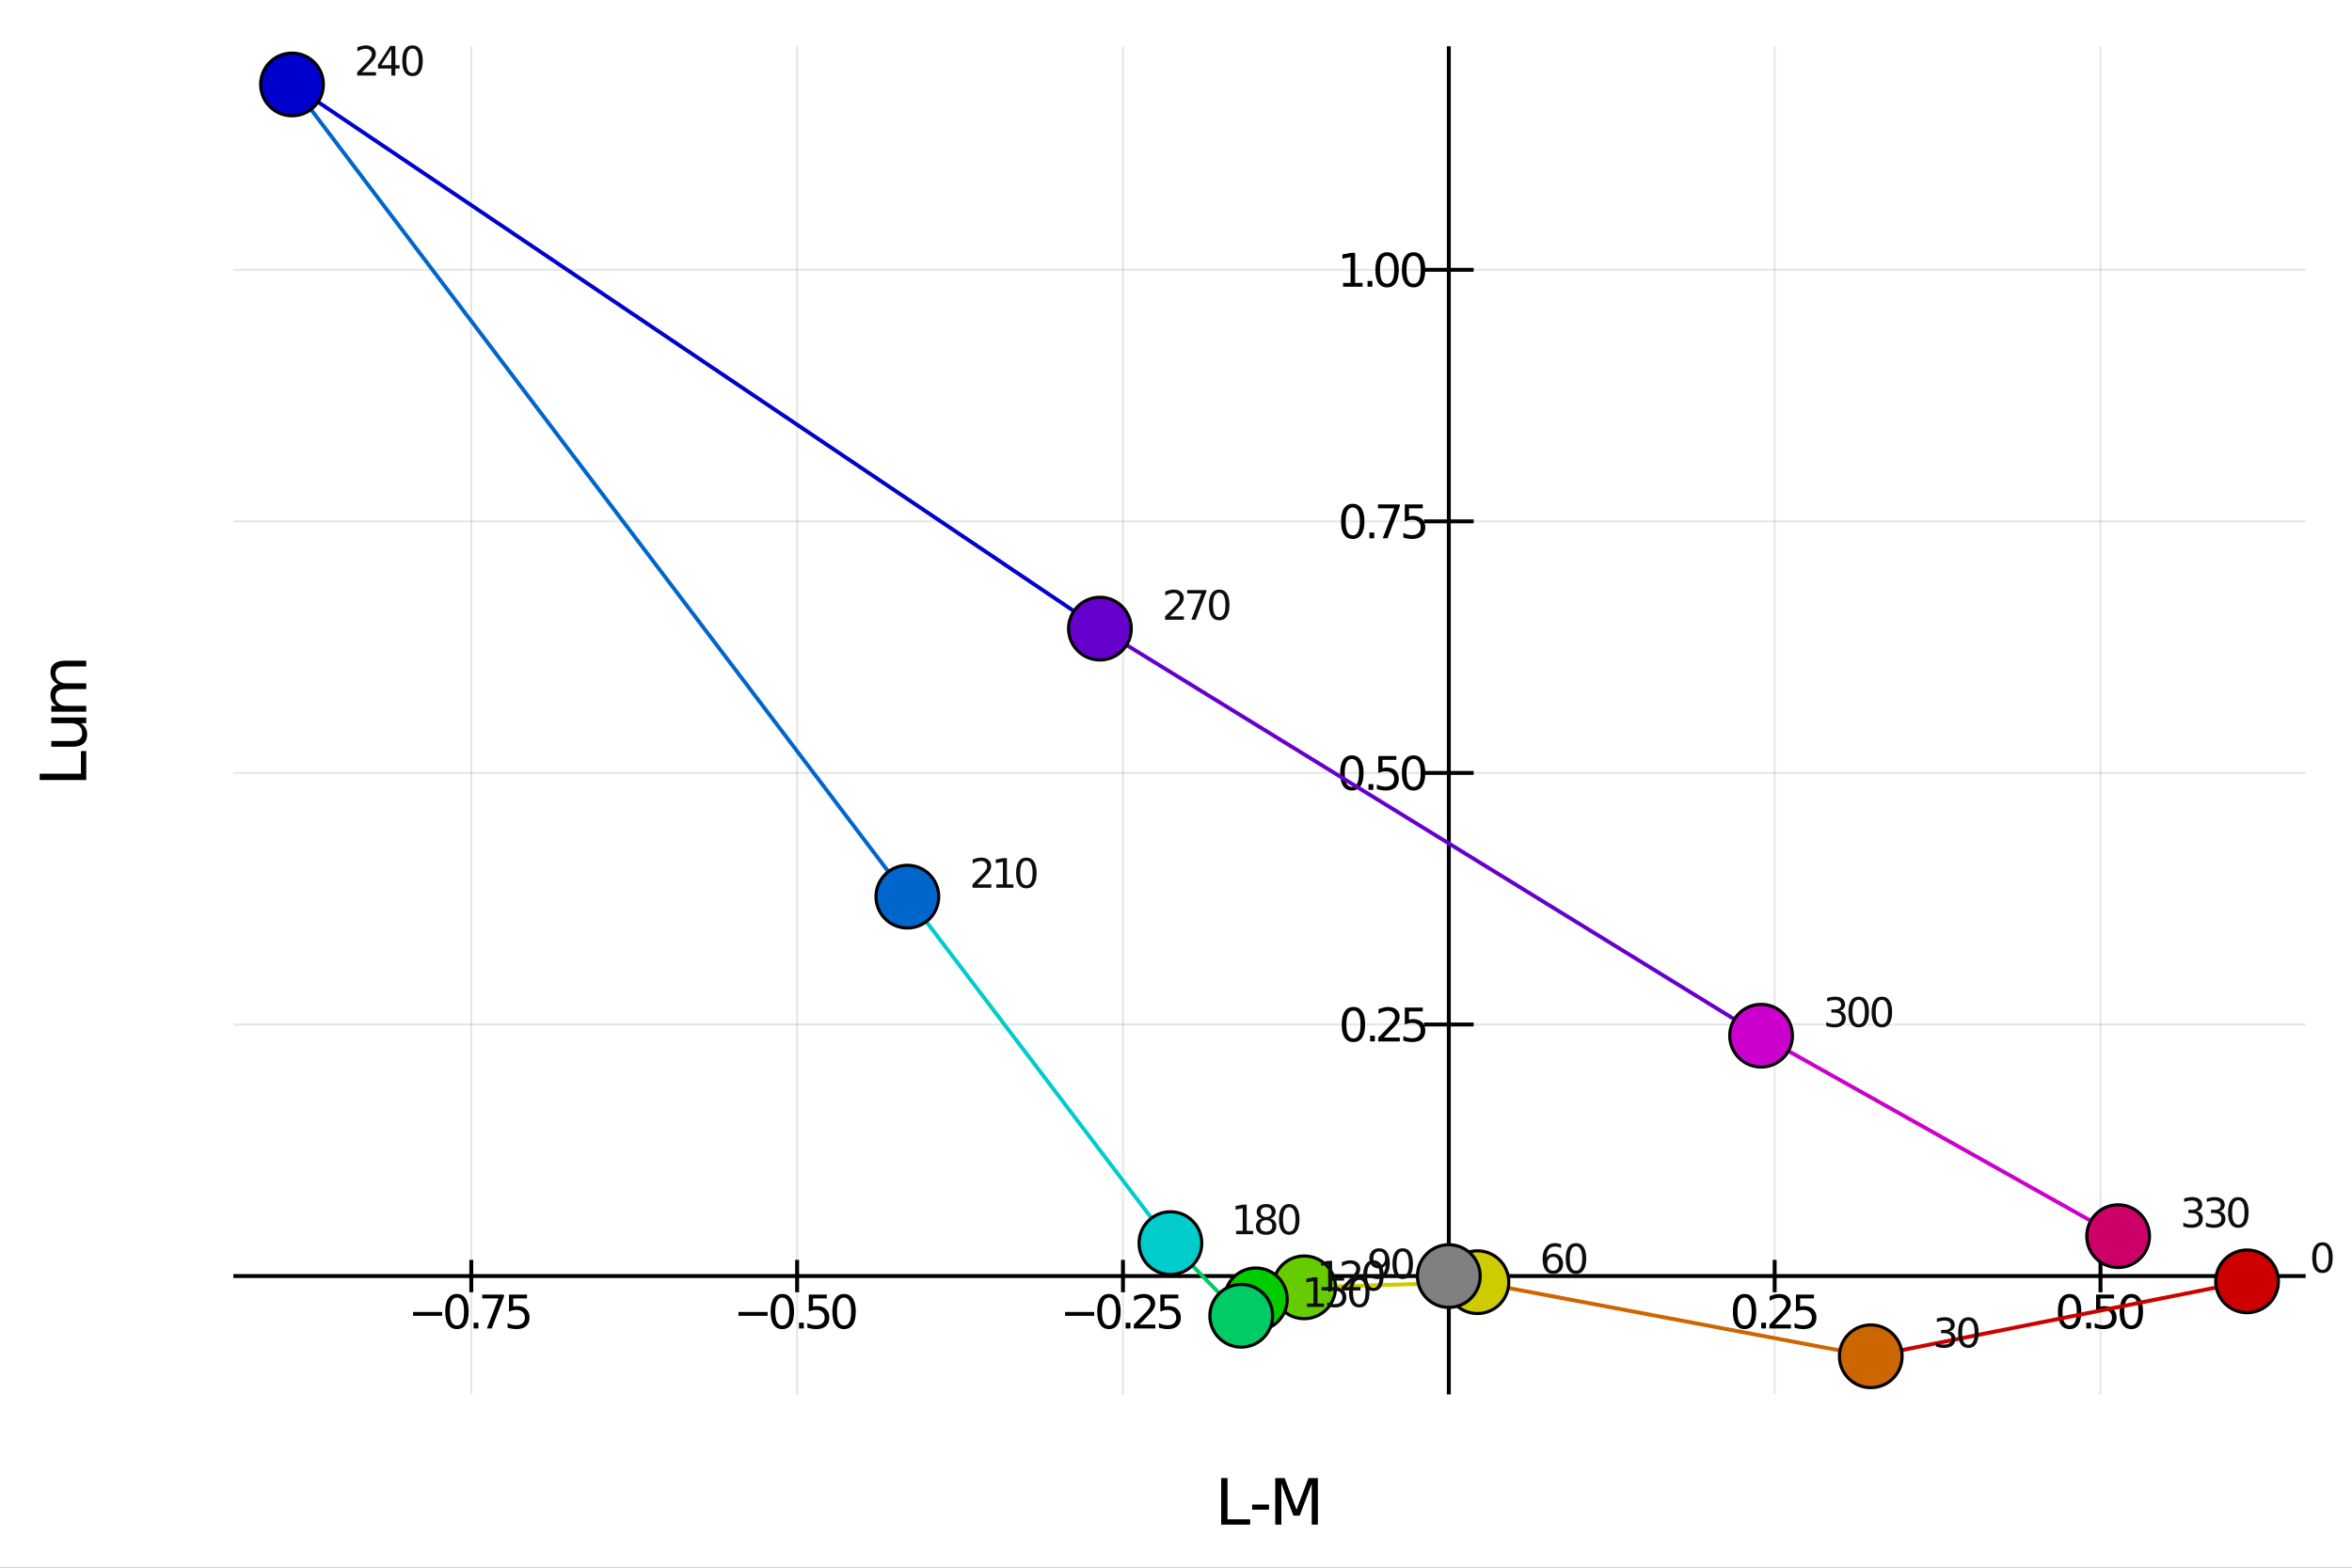 <?xml version="1.0" encoding="utf-8"?>
<svg xmlns="http://www.w3.org/2000/svg" xmlns:xlink="http://www.w3.org/1999/xlink" width="600" height="400" viewBox="0 0 2400 1600">
<rect x="0" y="0" width="2400" height="1600" fill="#333333" stroke="none"/>
<defs>
  <clipPath id="clip010">
    <rect x="0" y="0" width="2400" height="1600"/>
  </clipPath>
</defs>
<path clip-path="url(#clip010)" d="
M0 1600 L2400 1600 L2400 0 L0 0  Z
  " fill="#ffffff" fill-rule="evenodd" fill-opacity="1"/>
<defs>
  <clipPath id="clip011">
    <rect x="480" y="0" width="1681" height="1600"/>
  </clipPath>
</defs>
<path clip-path="url(#clip010)" d="
M238.13 1423.18 L2352.76 1423.18 L2352.76 47.244 L238.13 47.244  Z
  " fill="#ffffff" fill-rule="evenodd" fill-opacity="1"/>
<defs>
  <clipPath id="clip012">
    <rect x="238" y="47" width="2116" height="1377"/>
  </clipPath>
</defs>
<polyline clip-path="url(#clip012)" style="stroke:#000000; stroke-width:2; stroke-opacity:0.1; fill:none" points="
  480.912,1423.18 480.912,47.244 
  "/>
<polyline clip-path="url(#clip012)" style="stroke:#000000; stroke-width:2; stroke-opacity:0.1; fill:none" points="
  813.401,1423.18 813.401,47.244 
  "/>
<polyline clip-path="url(#clip012)" style="stroke:#000000; stroke-width:2; stroke-opacity:0.1; fill:none" points="
  1145.89,1423.18 1145.89,47.244 
  "/>
<polyline clip-path="url(#clip012)" style="stroke:#000000; stroke-width:2; stroke-opacity:0.1; fill:none" points="
  1810.87,1423.18 1810.87,47.244 
  "/>
<polyline clip-path="url(#clip012)" style="stroke:#000000; stroke-width:2; stroke-opacity:0.1; fill:none" points="
  2143.36,1423.18 2143.36,47.244 
  "/>
<polyline clip-path="url(#clip012)" style="stroke:#000000; stroke-width:2; stroke-opacity:0.1; fill:none" points="
  238.13,1045.61 2352.76,1045.61 
  "/>
<polyline clip-path="url(#clip012)" style="stroke:#000000; stroke-width:2; stroke-opacity:0.1; fill:none" points="
  238.13,788.861 2352.76,788.861 
  "/>
<polyline clip-path="url(#clip012)" style="stroke:#000000; stroke-width:2; stroke-opacity:0.1; fill:none" points="
  238.13,532.11 2352.76,532.11 
  "/>
<polyline clip-path="url(#clip012)" style="stroke:#000000; stroke-width:2; stroke-opacity:0.1; fill:none" points="
  238.13,275.359 2352.76,275.359 
  "/>
<polyline clip-path="url(#clip010)" style="stroke:#000000; stroke-width:4; stroke-opacity:1; fill:none" points="
  238.13,1302.36 2352.76,1302.36 
  "/>
<polyline clip-path="url(#clip010)" style="stroke:#000000; stroke-width:4; stroke-opacity:1; fill:none" points="
  1478.38,1423.18 1478.38,47.244 
  "/>
<polyline clip-path="url(#clip010)" style="stroke:#000000; stroke-width:4; stroke-opacity:1; fill:none" points="
  480.912,1318.87 480.912,1285.85 
  "/>
<polyline clip-path="url(#clip010)" style="stroke:#000000; stroke-width:4; stroke-opacity:1; fill:none" points="
  813.401,1318.87 813.401,1285.85 
  "/>
<polyline clip-path="url(#clip010)" style="stroke:#000000; stroke-width:4; stroke-opacity:1; fill:none" points="
  1145.89,1318.87 1145.89,1285.85 
  "/>
<polyline clip-path="url(#clip010)" style="stroke:#000000; stroke-width:4; stroke-opacity:1; fill:none" points="
  1810.87,1318.87 1810.87,1285.85 
  "/>
<polyline clip-path="url(#clip010)" style="stroke:#000000; stroke-width:4; stroke-opacity:1; fill:none" points="
  2143.36,1318.87 2143.36,1285.85 
  "/>
<polyline clip-path="url(#clip010)" style="stroke:#000000; stroke-width:4; stroke-opacity:1; fill:none" points="
  1453,1045.61 1503.75,1045.61 
  "/>
<polyline clip-path="url(#clip010)" style="stroke:#000000; stroke-width:4; stroke-opacity:1; fill:none" points="
  1453,788.861 1503.75,788.861 
  "/>
<polyline clip-path="url(#clip010)" style="stroke:#000000; stroke-width:4; stroke-opacity:1; fill:none" points="
  1453,532.11 1503.75,532.11 
  "/>
<polyline clip-path="url(#clip010)" style="stroke:#000000; stroke-width:4; stroke-opacity:1; fill:none" points="
  1453,275.359 1503.75,275.359 
  "/>
<path clip-path="url(#clip010)" d="M 0 0 M421.526 1339.01 L451.201 1339.01 L451.201 1342.94 L421.526 1342.94 L421.526 1339.01 Z" fill="#000000" fill-rule="evenodd" fill-opacity="1" /><path clip-path="url(#clip010)" d="M 0 0 M466.271 1324.35 Q462.66 1324.35 460.831 1327.92 Q459.026 1331.46 459.026 1338.59 Q459.026 1345.7 460.831 1349.26 Q462.66 1352.8 466.271 1352.8 Q469.905 1352.8 471.711 1349.26 Q473.539 1345.7 473.539 1338.59 Q473.539 1331.46 471.711 1327.92 Q469.905 1324.35 466.271 1324.35 M466.271 1320.65 Q472.081 1320.65 475.137 1325.26 Q478.215 1329.84 478.215 1338.59 Q478.215 1347.32 475.137 1351.92 Q472.081 1356.51 466.271 1356.51 Q460.461 1356.51 457.382 1351.92 Q454.326 1347.32 454.326 1338.59 Q454.326 1329.84 457.382 1325.26 Q460.461 1320.65 466.271 1320.65 Z" fill="#000000" fill-rule="evenodd" fill-opacity="1" /><path clip-path="url(#clip010)" d="M 0 0 M483.285 1349.96 L488.169 1349.96 L488.169 1355.84 L483.285 1355.84 L483.285 1349.96 Z" fill="#000000" fill-rule="evenodd" fill-opacity="1" /><path clip-path="url(#clip010)" d="M 0 0 M492.058 1321.28 L514.28 1321.28 L514.28 1323.27 L501.734 1355.84 L496.849 1355.84 L508.655 1325.21 L492.058 1325.21 L492.058 1321.28 Z" fill="#000000" fill-rule="evenodd" fill-opacity="1" /><path clip-path="url(#clip010)" d="M 0 0 M519.396 1321.28 L537.752 1321.28 L537.752 1325.21 L523.678 1325.21 L523.678 1333.68 Q524.696 1333.34 525.715 1333.17 Q526.733 1332.99 527.752 1332.99 Q533.539 1332.99 536.919 1336.16 Q540.298 1339.33 540.298 1344.75 Q540.298 1350.33 536.826 1353.43 Q533.354 1356.51 527.034 1356.51 Q524.859 1356.51 522.59 1356.14 Q520.345 1355.77 517.937 1355.03 L517.937 1350.33 Q520.021 1351.46 522.243 1352.02 Q524.465 1352.57 526.942 1352.57 Q530.946 1352.57 533.284 1350.47 Q535.622 1348.36 535.622 1344.75 Q535.622 1341.14 533.284 1339.03 Q530.946 1336.92 526.942 1336.92 Q525.067 1336.92 523.192 1337.34 Q521.34 1337.76 519.396 1338.64 L519.396 1321.28 Z" fill="#000000" fill-rule="evenodd" fill-opacity="1" /><path clip-path="url(#clip010)" d="M 0 0 M753.563 1339.01 L783.239 1339.01 L783.239 1342.94 L753.563 1342.94 L753.563 1339.01 Z" fill="#000000" fill-rule="evenodd" fill-opacity="1" /><path clip-path="url(#clip010)" d="M 0 0 M798.308 1324.35 Q794.697 1324.35 792.869 1327.92 Q791.063 1331.46 791.063 1338.59 Q791.063 1345.7 792.869 1349.26 Q794.697 1352.8 798.308 1352.8 Q801.943 1352.8 803.748 1349.26 Q805.577 1345.7 805.577 1338.59 Q805.577 1331.46 803.748 1327.92 Q801.943 1324.35 798.308 1324.35 M798.308 1320.65 Q804.118 1320.65 807.174 1325.26 Q810.253 1329.84 810.253 1338.59 Q810.253 1347.32 807.174 1351.92 Q804.118 1356.51 798.308 1356.51 Q792.498 1356.51 789.419 1351.92 Q786.364 1347.32 786.364 1338.59 Q786.364 1329.84 789.419 1325.26 Q792.498 1320.65 798.308 1320.65 Z" fill="#000000" fill-rule="evenodd" fill-opacity="1" /><path clip-path="url(#clip010)" d="M 0 0 M815.322 1349.96 L820.206 1349.96 L820.206 1355.84 L815.322 1355.84 L815.322 1349.96 Z" fill="#000000" fill-rule="evenodd" fill-opacity="1" /><path clip-path="url(#clip010)" d="M 0 0 M825.322 1321.28 L843.678 1321.28 L843.678 1325.21 L829.604 1325.21 L829.604 1333.68 Q830.623 1333.34 831.641 1333.17 Q832.66 1332.99 833.679 1332.99 Q839.466 1332.99 842.845 1336.16 Q846.225 1339.33 846.225 1344.75 Q846.225 1350.33 842.753 1353.43 Q839.28 1356.51 832.961 1356.51 Q830.785 1356.51 828.517 1356.14 Q826.271 1355.77 823.864 1355.03 L823.864 1350.33 Q825.947 1351.46 828.169 1352.02 Q830.391 1352.57 832.868 1352.57 Q836.873 1352.57 839.211 1350.47 Q841.549 1348.36 841.549 1344.75 Q841.549 1341.14 839.211 1339.03 Q836.873 1336.92 832.868 1336.92 Q830.993 1336.92 829.118 1337.34 Q827.267 1337.76 825.322 1338.64 L825.322 1321.28 Z" fill="#000000" fill-rule="evenodd" fill-opacity="1" /><path clip-path="url(#clip010)" d="M 0 0 M861.294 1324.35 Q857.683 1324.35 855.854 1327.92 Q854.049 1331.46 854.049 1338.59 Q854.049 1345.7 855.854 1349.26 Q857.683 1352.8 861.294 1352.8 Q864.928 1352.8 866.734 1349.26 Q868.563 1345.7 868.563 1338.59 Q868.563 1331.46 866.734 1327.92 Q864.928 1324.35 861.294 1324.35 M861.294 1320.65 Q867.104 1320.65 870.16 1325.26 Q873.238 1329.84 873.238 1338.59 Q873.238 1347.32 870.16 1351.92 Q867.104 1356.51 861.294 1356.51 Q855.484 1356.51 852.405 1351.92 Q849.35 1347.32 849.35 1338.59 Q849.35 1329.84 852.405 1325.26 Q855.484 1320.65 861.294 1320.65 Z" fill="#000000" fill-rule="evenodd" fill-opacity="1" /><path clip-path="url(#clip010)" d="M 0 0 M1086.85 1339.01 L1116.53 1339.01 L1116.53 1342.94 L1086.85 1342.94 L1086.85 1339.01 Z" fill="#000000" fill-rule="evenodd" fill-opacity="1" /><path clip-path="url(#clip010)" d="M 0 0 M1131.6 1324.35 Q1127.98 1324.35 1126.16 1327.92 Q1124.35 1331.46 1124.35 1338.59 Q1124.35 1345.7 1126.16 1349.26 Q1127.98 1352.8 1131.6 1352.8 Q1135.23 1352.8 1137.04 1349.26 Q1138.86 1345.7 1138.86 1338.59 Q1138.86 1331.46 1137.04 1327.92 Q1135.23 1324.35 1131.6 1324.35 M1131.6 1320.65 Q1137.41 1320.65 1140.46 1325.26 Q1143.54 1329.84 1143.54 1338.59 Q1143.54 1347.32 1140.46 1351.92 Q1137.41 1356.51 1131.6 1356.51 Q1125.79 1356.51 1122.71 1351.92 Q1119.65 1347.32 1119.65 1338.59 Q1119.65 1329.84 1122.71 1325.26 Q1125.79 1320.65 1131.6 1320.65 Z" fill="#000000" fill-rule="evenodd" fill-opacity="1" /><path clip-path="url(#clip010)" d="M 0 0 M1148.61 1349.96 L1153.49 1349.96 L1153.49 1355.84 L1148.61 1355.84 L1148.61 1349.96 Z" fill="#000000" fill-rule="evenodd" fill-opacity="1" /><path clip-path="url(#clip010)" d="M 0 0 M1162.59 1351.9 L1178.91 1351.9 L1178.91 1355.84 L1156.97 1355.84 L1156.97 1351.9 Q1159.63 1349.15 1164.21 1344.52 Q1168.82 1339.86 1170 1338.52 Q1172.24 1336 1173.12 1334.26 Q1174.03 1332.5 1174.03 1330.81 Q1174.03 1328.06 1172.08 1326.32 Q1170.16 1324.59 1167.06 1324.59 Q1164.86 1324.59 1162.41 1325.35 Q1159.98 1326.11 1157.2 1327.66 L1157.2 1322.94 Q1160.02 1321.81 1162.48 1321.23 Q1164.93 1320.65 1166.97 1320.65 Q1172.34 1320.65 1175.53 1323.34 Q1178.73 1326.02 1178.73 1330.51 Q1178.73 1332.64 1177.92 1334.56 Q1177.13 1336.46 1175.02 1339.05 Q1174.44 1339.72 1171.34 1342.94 Q1168.24 1346.14 1162.59 1351.9 Z" fill="#000000" fill-rule="evenodd" fill-opacity="1" /><path clip-path="url(#clip010)" d="M 0 0 M1184.03 1321.28 L1202.38 1321.28 L1202.38 1325.21 L1188.31 1325.21 L1188.31 1333.68 Q1189.33 1333.34 1190.35 1333.17 Q1191.36 1332.99 1192.38 1332.99 Q1198.17 1332.99 1201.55 1336.16 Q1204.93 1339.33 1204.93 1344.75 Q1204.93 1350.33 1201.46 1353.43 Q1197.98 1356.51 1191.66 1356.51 Q1189.49 1356.51 1187.22 1356.14 Q1184.98 1355.77 1182.57 1355.03 L1182.57 1350.33 Q1184.65 1351.46 1186.87 1352.02 Q1189.1 1352.57 1191.57 1352.57 Q1195.58 1352.57 1197.91 1350.47 Q1200.25 1348.36 1200.25 1344.75 Q1200.25 1341.14 1197.91 1339.03 Q1195.58 1336.92 1191.57 1336.92 Q1189.7 1336.92 1187.82 1337.34 Q1185.97 1337.76 1184.03 1338.64 L1184.03 1321.28 Z" fill="#000000" fill-rule="evenodd" fill-opacity="1" /><path clip-path="url(#clip010)" d="M 0 0 M1780.17 1324.35 Q1776.56 1324.35 1774.73 1327.92 Q1772.93 1331.46 1772.93 1338.59 Q1772.93 1345.7 1774.73 1349.26 Q1776.56 1352.8 1780.17 1352.8 Q1783.81 1352.8 1785.61 1349.26 Q1787.44 1345.7 1787.44 1338.59 Q1787.44 1331.46 1785.61 1327.92 Q1783.81 1324.35 1780.17 1324.35 M1780.17 1320.65 Q1785.98 1320.65 1789.04 1325.26 Q1792.12 1329.84 1792.12 1338.59 Q1792.12 1347.32 1789.04 1351.92 Q1785.98 1356.51 1780.17 1356.51 Q1774.36 1356.51 1771.28 1351.92 Q1768.23 1347.32 1768.23 1338.59 Q1768.23 1329.84 1771.28 1325.26 Q1774.36 1320.65 1780.17 1320.65 Z" fill="#000000" fill-rule="evenodd" fill-opacity="1" /><path clip-path="url(#clip010)" d="M 0 0 M1797.19 1349.96 L1802.07 1349.96 L1802.07 1355.84 L1797.19 1355.84 L1797.19 1349.96 Z" fill="#000000" fill-rule="evenodd" fill-opacity="1" /><path clip-path="url(#clip010)" d="M 0 0 M1811.17 1351.9 L1827.49 1351.9 L1827.49 1355.84 L1805.54 1355.84 L1805.54 1351.9 Q1808.21 1349.15 1812.79 1344.52 Q1817.4 1339.86 1818.58 1338.52 Q1820.82 1336 1821.7 1334.26 Q1822.6 1332.5 1822.6 1330.81 Q1822.6 1328.06 1820.66 1326.32 Q1818.74 1324.59 1815.64 1324.59 Q1813.44 1324.59 1810.98 1325.35 Q1808.55 1326.11 1805.77 1327.66 L1805.77 1322.94 Q1808.6 1321.81 1811.05 1321.23 Q1813.51 1320.65 1815.54 1320.65 Q1820.91 1320.65 1824.11 1323.34 Q1827.3 1326.02 1827.3 1330.51 Q1827.3 1332.64 1826.49 1334.56 Q1825.71 1336.46 1823.6 1339.05 Q1823.02 1339.72 1819.92 1342.94 Q1816.82 1346.14 1811.17 1351.9 Z" fill="#000000" fill-rule="evenodd" fill-opacity="1" /><path clip-path="url(#clip010)" d="M 0 0 M1832.6 1321.28 L1850.96 1321.28 L1850.96 1325.21 L1836.89 1325.21 L1836.89 1333.68 Q1837.9 1333.34 1838.92 1333.17 Q1839.94 1332.99 1840.96 1332.99 Q1846.75 1332.99 1850.13 1336.16 Q1853.51 1339.33 1853.51 1344.75 Q1853.51 1350.33 1850.03 1353.43 Q1846.56 1356.51 1840.24 1356.51 Q1838.07 1356.51 1835.8 1356.14 Q1833.55 1355.77 1831.15 1355.03 L1831.15 1350.33 Q1833.23 1351.46 1835.45 1352.02 Q1837.67 1352.57 1840.15 1352.57 Q1844.15 1352.57 1846.49 1350.47 Q1848.83 1348.36 1848.83 1344.75 Q1848.83 1341.14 1846.49 1339.03 Q1844.15 1336.92 1840.15 1336.92 Q1838.27 1336.92 1836.4 1337.34 Q1834.55 1337.76 1832.6 1338.64 L1832.6 1321.28 Z" fill="#000000" fill-rule="evenodd" fill-opacity="1" /><path clip-path="url(#clip010)" d="M 0 0 M2111.86 1324.35 Q2108.25 1324.35 2106.42 1327.92 Q2104.62 1331.46 2104.62 1338.59 Q2104.62 1345.7 2106.42 1349.26 Q2108.25 1352.8 2111.86 1352.8 Q2115.5 1352.8 2117.3 1349.26 Q2119.13 1345.7 2119.13 1338.59 Q2119.13 1331.46 2117.3 1327.92 Q2115.5 1324.35 2111.86 1324.35 M2111.86 1320.65 Q2117.67 1320.65 2120.73 1325.26 Q2123.81 1329.84 2123.81 1338.59 Q2123.81 1347.32 2120.73 1351.92 Q2117.67 1356.51 2111.86 1356.51 Q2106.05 1356.51 2102.97 1351.92 Q2099.92 1347.32 2099.92 1338.59 Q2099.92 1329.84 2102.97 1325.26 Q2106.05 1320.65 2111.86 1320.65 Z" fill="#000000" fill-rule="evenodd" fill-opacity="1" /><path clip-path="url(#clip010)" d="M 0 0 M2128.88 1349.96 L2133.76 1349.96 L2133.76 1355.84 L2128.88 1355.84 L2128.88 1349.96 Z" fill="#000000" fill-rule="evenodd" fill-opacity="1" /><path clip-path="url(#clip010)" d="M 0 0 M2138.88 1321.28 L2157.23 1321.28 L2157.23 1325.21 L2143.16 1325.21 L2143.16 1333.68 Q2144.18 1333.34 2145.2 1333.17 Q2146.22 1332.99 2147.23 1332.99 Q2153.02 1332.99 2156.4 1336.16 Q2159.78 1339.33 2159.78 1344.75 Q2159.78 1350.33 2156.31 1353.43 Q2152.84 1356.51 2146.52 1356.51 Q2144.34 1356.51 2142.07 1356.14 Q2139.83 1355.77 2137.42 1355.03 L2137.42 1350.33 Q2139.5 1351.46 2141.72 1352.02 Q2143.95 1352.57 2146.42 1352.57 Q2150.43 1352.57 2152.77 1350.47 Q2155.1 1348.36 2155.1 1344.75 Q2155.1 1341.14 2152.77 1339.03 Q2150.43 1336.92 2146.42 1336.92 Q2144.55 1336.92 2142.67 1337.34 Q2140.82 1337.76 2138.88 1338.64 L2138.88 1321.28 Z" fill="#000000" fill-rule="evenodd" fill-opacity="1" /><path clip-path="url(#clip010)" d="M 0 0 M2174.85 1324.35 Q2171.24 1324.35 2169.41 1327.92 Q2167.6 1331.46 2167.6 1338.59 Q2167.6 1345.7 2169.41 1349.26 Q2171.24 1352.8 2174.85 1352.8 Q2178.48 1352.8 2180.29 1349.26 Q2182.12 1345.7 2182.12 1338.59 Q2182.12 1331.46 2180.29 1327.92 Q2178.48 1324.35 2174.85 1324.35 M2174.85 1320.65 Q2180.66 1320.65 2183.71 1325.26 Q2186.79 1329.84 2186.79 1338.59 Q2186.79 1347.32 2183.71 1351.92 Q2180.66 1356.51 2174.85 1356.51 Q2169.04 1356.51 2165.96 1351.92 Q2162.9 1347.32 2162.9 1338.59 Q2162.9 1329.84 2165.96 1325.26 Q2169.04 1320.65 2174.85 1320.65 Z" fill="#000000" fill-rule="evenodd" fill-opacity="1" /><path clip-path="url(#clip010)" d="M 0 0 M1381.05 1031.41 Q1377.43 1031.41 1375.61 1034.98 Q1373.8 1038.52 1373.8 1045.65 Q1373.8 1052.75 1375.61 1056.32 Q1377.43 1059.86 1381.05 1059.86 Q1384.68 1059.86 1386.49 1056.32 Q1388.31 1052.75 1388.31 1045.65 Q1388.31 1038.52 1386.49 1034.98 Q1384.68 1031.41 1381.05 1031.41 M1381.05 1027.71 Q1386.86 1027.71 1389.91 1032.31 Q1392.99 1036.9 1392.99 1045.65 Q1392.99 1054.37 1389.91 1058.98 Q1386.86 1063.56 1381.05 1063.56 Q1375.24 1063.56 1372.16 1058.98 Q1369.1 1054.37 1369.1 1045.65 Q1369.1 1036.9 1372.16 1032.31 Q1375.24 1027.71 1381.05 1027.71 Z" fill="#000000" fill-rule="evenodd" fill-opacity="1" /><path clip-path="url(#clip010)" d="M 0 0 M1398.06 1057.01 L1402.94 1057.01 L1402.94 1062.89 L1398.06 1062.89 L1398.06 1057.01 Z" fill="#000000" fill-rule="evenodd" fill-opacity="1" /><path clip-path="url(#clip010)" d="M 0 0 M1412.04 1058.96 L1428.36 1058.96 L1428.36 1062.89 L1406.42 1062.89 L1406.42 1058.96 Q1409.08 1056.2 1413.66 1051.57 Q1418.27 1046.92 1419.45 1045.58 Q1421.69 1043.05 1422.57 1041.32 Q1423.48 1039.56 1423.48 1037.87 Q1423.48 1035.11 1421.53 1033.38 Q1419.61 1031.64 1416.51 1031.64 Q1414.31 1031.64 1411.86 1032.41 Q1409.43 1033.17 1406.65 1034.72 L1406.65 1030 Q1409.47 1028.86 1411.93 1028.29 Q1414.38 1027.71 1416.42 1027.71 Q1421.79 1027.71 1424.98 1030.39 Q1428.18 1033.08 1428.18 1037.57 Q1428.18 1039.7 1427.36 1041.62 Q1426.58 1043.52 1424.47 1046.11 Q1423.89 1046.78 1420.79 1050 Q1417.69 1053.19 1412.04 1058.96 Z" fill="#000000" fill-rule="evenodd" fill-opacity="1" /><path clip-path="url(#clip010)" d="M 0 0 M1433.48 1028.33 L1451.83 1028.33 L1451.83 1032.27 L1437.76 1032.27 L1437.76 1040.74 Q1438.78 1040.39 1439.8 1040.23 Q1440.81 1040.05 1441.83 1040.05 Q1447.62 1040.05 1451 1043.22 Q1454.38 1046.39 1454.38 1051.8 Q1454.38 1057.38 1450.91 1060.48 Q1447.43 1063.56 1441.11 1063.56 Q1438.94 1063.56 1436.67 1063.19 Q1434.42 1062.82 1432.02 1062.08 L1432.02 1057.38 Q1434.1 1058.52 1436.32 1059.07 Q1438.55 1059.63 1441.02 1059.63 Q1445.03 1059.63 1447.36 1057.52 Q1449.7 1055.42 1449.7 1051.8 Q1449.7 1048.19 1447.36 1046.09 Q1445.03 1043.98 1441.02 1043.98 Q1439.15 1043.98 1437.27 1044.4 Q1435.42 1044.81 1433.48 1045.69 L1433.48 1028.33 Z" fill="#000000" fill-rule="evenodd" fill-opacity="1" /><path clip-path="url(#clip010)" d="M 0 0 M1379.45 774.66 Q1375.84 774.66 1374.01 778.225 Q1372.2 781.766 1372.2 788.896 Q1372.2 796.002 1374.01 799.567 Q1375.84 803.109 1379.45 803.109 Q1383.08 803.109 1384.89 799.567 Q1386.72 796.002 1386.72 788.896 Q1386.72 781.766 1384.89 778.225 Q1383.08 774.66 1379.45 774.66 M1379.45 770.956 Q1385.26 770.956 1388.31 775.562 Q1391.39 780.146 1391.39 788.896 Q1391.39 797.623 1388.31 802.229 Q1385.26 806.812 1379.45 806.812 Q1373.64 806.812 1370.56 802.229 Q1367.5 797.623 1367.5 788.896 Q1367.5 780.146 1370.56 775.562 Q1373.64 770.956 1379.45 770.956 Z" fill="#000000" fill-rule="evenodd" fill-opacity="1" /><path clip-path="url(#clip010)" d="M 0 0 M1396.46 800.261 L1401.35 800.261 L1401.35 806.141 L1396.46 806.141 L1396.46 800.261 Z" fill="#000000" fill-rule="evenodd" fill-opacity="1" /><path clip-path="url(#clip010)" d="M 0 0 M1406.46 771.581 L1424.82 771.581 L1424.82 775.516 L1410.74 775.516 L1410.74 783.988 Q1411.76 783.641 1412.78 783.479 Q1413.8 783.294 1414.82 783.294 Q1420.61 783.294 1423.99 786.465 Q1427.36 789.636 1427.36 795.053 Q1427.36 800.632 1423.89 803.734 Q1420.42 806.812 1414.1 806.812 Q1411.93 806.812 1409.66 806.442 Q1407.41 806.072 1405 805.331 L1405 800.632 Q1407.09 801.766 1409.31 802.322 Q1411.53 802.877 1414.01 802.877 Q1418.01 802.877 1420.35 800.771 Q1422.69 798.664 1422.69 795.053 Q1422.69 791.442 1420.35 789.336 Q1418.01 787.229 1414.01 787.229 Q1412.13 787.229 1410.26 787.646 Q1408.41 788.062 1406.46 788.942 L1406.46 771.581 Z" fill="#000000" fill-rule="evenodd" fill-opacity="1" /><path clip-path="url(#clip010)" d="M 0 0 M1442.43 774.66 Q1438.82 774.66 1436.99 778.225 Q1435.19 781.766 1435.19 788.896 Q1435.19 796.002 1436.99 799.567 Q1438.82 803.109 1442.43 803.109 Q1446.07 803.109 1447.87 799.567 Q1449.7 796.002 1449.7 788.896 Q1449.7 781.766 1447.87 778.225 Q1446.07 774.66 1442.43 774.66 M1442.43 770.956 Q1448.24 770.956 1451.3 775.562 Q1454.38 780.146 1454.38 788.896 Q1454.38 797.623 1451.3 802.229 Q1448.24 806.812 1442.43 806.812 Q1436.62 806.812 1433.55 802.229 Q1430.49 797.623 1430.49 788.896 Q1430.49 780.146 1433.55 775.562 Q1436.62 770.956 1442.43 770.956 Z" fill="#000000" fill-rule="evenodd" fill-opacity="1" /><path clip-path="url(#clip010)" d="M 0 0 M1380.35 517.908 Q1376.74 517.908 1374.91 521.473 Q1373.11 525.015 1373.11 532.145 Q1373.11 539.251 1374.91 542.816 Q1376.74 546.357 1380.35 546.357 Q1383.99 546.357 1385.79 542.816 Q1387.62 539.251 1387.62 532.145 Q1387.62 525.015 1385.79 521.473 Q1383.99 517.908 1380.35 517.908 M1380.35 514.205 Q1386.16 514.205 1389.22 518.811 Q1392.3 523.395 1392.3 532.145 Q1392.3 540.871 1389.22 545.478 Q1386.16 550.061 1380.35 550.061 Q1374.54 550.061 1371.46 545.478 Q1368.41 540.871 1368.41 532.145 Q1368.41 523.395 1371.46 518.811 Q1374.54 514.205 1380.35 514.205 Z" fill="#000000" fill-rule="evenodd" fill-opacity="1" /><path clip-path="url(#clip010)" d="M 0 0 M1397.36 543.51 L1402.25 543.51 L1402.25 549.39 L1397.36 549.39 L1397.36 543.51 Z" fill="#000000" fill-rule="evenodd" fill-opacity="1" /><path clip-path="url(#clip010)" d="M 0 0 M1406.14 514.83 L1428.36 514.83 L1428.36 516.821 L1415.81 549.39 L1410.93 549.39 L1422.74 518.765 L1406.14 518.765 L1406.14 514.83 Z" fill="#000000" fill-rule="evenodd" fill-opacity="1" /><path clip-path="url(#clip010)" d="M 0 0 M1433.48 514.83 L1451.83 514.83 L1451.83 518.765 L1437.76 518.765 L1437.76 527.237 Q1438.78 526.89 1439.8 526.728 Q1440.81 526.543 1441.83 526.543 Q1447.62 526.543 1451 529.714 Q1454.38 532.885 1454.38 538.302 Q1454.38 543.881 1450.91 546.982 Q1447.43 550.061 1441.11 550.061 Q1438.94 550.061 1436.67 549.691 Q1434.42 549.32 1432.02 548.58 L1432.02 543.881 Q1434.1 545.015 1436.32 545.57 Q1438.55 546.126 1441.02 546.126 Q1445.03 546.126 1447.36 544.019 Q1449.7 541.913 1449.7 538.302 Q1449.7 534.691 1447.36 532.584 Q1445.03 530.478 1441.02 530.478 Q1439.15 530.478 1437.27 530.895 Q1435.42 531.311 1433.48 532.191 L1433.48 514.83 Z" fill="#000000" fill-rule="evenodd" fill-opacity="1" /><path clip-path="url(#clip010)" d="M 0 0 M1370.49 288.703 L1378.13 288.703 L1378.13 262.338 L1369.82 264.004 L1369.82 259.745 L1378.08 258.079 L1382.76 258.079 L1382.76 288.703 L1390.4 288.703 L1390.4 292.639 L1370.49 292.639 L1370.49 288.703 Z" fill="#000000" fill-rule="evenodd" fill-opacity="1" /><path clip-path="url(#clip010)" d="M 0 0 M1395.47 286.759 L1400.35 286.759 L1400.35 292.639 L1395.47 292.639 L1395.47 286.759 Z" fill="#000000" fill-rule="evenodd" fill-opacity="1" /><path clip-path="url(#clip010)" d="M 0 0 M1415.42 261.157 Q1411.81 261.157 1409.98 264.722 Q1408.18 268.264 1408.18 275.393 Q1408.18 282.5 1409.98 286.065 Q1411.81 289.606 1415.42 289.606 Q1419.05 289.606 1420.86 286.065 Q1422.69 282.5 1422.69 275.393 Q1422.69 268.264 1420.86 264.722 Q1419.05 261.157 1415.42 261.157 M1415.42 257.454 Q1421.23 257.454 1424.29 262.06 Q1427.36 266.643 1427.36 275.393 Q1427.36 284.12 1424.29 288.727 Q1421.23 293.31 1415.42 293.31 Q1409.61 293.31 1406.53 288.727 Q1403.48 284.12 1403.48 275.393 Q1403.48 266.643 1406.53 262.06 Q1409.61 257.454 1415.42 257.454 Z" fill="#000000" fill-rule="evenodd" fill-opacity="1" /><path clip-path="url(#clip010)" d="M 0 0 M1442.43 261.157 Q1438.82 261.157 1436.99 264.722 Q1435.19 268.264 1435.19 275.393 Q1435.19 282.5 1436.99 286.065 Q1438.82 289.606 1442.43 289.606 Q1446.07 289.606 1447.87 286.065 Q1449.7 282.5 1449.7 275.393 Q1449.7 268.264 1447.87 264.722 Q1446.07 261.157 1442.43 261.157 M1442.43 257.454 Q1448.24 257.454 1451.3 262.06 Q1454.38 266.643 1454.38 275.393 Q1454.38 284.12 1451.3 288.727 Q1448.24 293.31 1442.43 293.31 Q1436.62 293.31 1433.55 288.727 Q1430.49 284.12 1430.49 275.393 Q1430.49 266.643 1433.55 262.06 Q1436.62 257.454 1442.43 257.454 Z" fill="#000000" fill-rule="evenodd" fill-opacity="1" /><path clip-path="url(#clip010)" d="M 0 0 M1246.12 1508.52 L1252.55 1508.52 L1252.55 1550.63 L1275.69 1550.63 L1275.69 1556.04 L1246.12 1556.04 L1246.12 1508.52 Z" fill="#000000" fill-rule="evenodd" fill-opacity="1" /><path clip-path="url(#clip010)" d="M 0 0 M1277.73 1535.58 L1294.89 1535.58 L1294.89 1540.8 L1277.73 1540.8 L1277.73 1535.58 Z" fill="#000000" fill-rule="evenodd" fill-opacity="1" /><path clip-path="url(#clip010)" d="M 0 0 M1301.28 1508.52 L1310.86 1508.52 L1322.99 1540.86 L1335.18 1508.52 L1344.76 1508.52 L1344.76 1556.04 L1338.49 1556.04 L1338.49 1514.32 L1326.24 1546.91 L1319.78 1546.91 L1307.52 1514.32 L1307.52 1556.04 L1301.28 1556.04 L1301.28 1508.52 Z" fill="#000000" fill-rule="evenodd" fill-opacity="1" /><path clip-path="url(#clip010)" d="M 0 0 M40.484 796.1 L40.484 789.671 L82.593 789.671 L82.593 766.531 L88.004 766.531 L88.004 796.1 L40.484 796.1 Z" fill="#000000" fill-rule="evenodd" fill-opacity="1" /><path clip-path="url(#clip010)" d="M 0 0 M73.936 762.139 L52.356 762.139 L52.356 756.282 L73.713 756.282 Q78.774 756.282 81.32 754.309 Q83.835 752.336 83.835 748.389 Q83.835 743.647 80.811 740.909 Q77.787 738.14 72.567 738.14 L52.356 738.14 L52.356 732.284 L88.004 732.284 L88.004 738.14 L82.53 738.14 Q85.776 740.273 87.368 743.105 Q88.927 745.906 88.927 749.63 Q88.927 755.773 85.108 758.956 Q81.288 762.139 73.936 762.139 M51.497 747.402 L51.497 747.402 Z" fill="#000000" fill-rule="evenodd" fill-opacity="1" /><path clip-path="url(#clip010)" d="M 0 0 M59.199 698.386 Q55.253 696.19 53.375 693.135 Q51.497 690.079 51.497 685.941 Q51.497 680.371 55.412 677.348 Q59.295 674.324 66.488 674.324 L88.004 674.324 L88.004 680.212 L66.679 680.212 Q61.555 680.212 59.072 682.026 Q56.589 683.841 56.589 687.565 Q56.589 692.116 59.613 694.758 Q62.637 697.4 67.857 697.4 L88.004 697.4 L88.004 703.288 L66.679 703.288 Q61.523 703.288 59.072 705.102 Q56.589 706.916 56.589 710.704 Q56.589 715.192 59.645 717.834 Q62.669 720.475 67.857 720.475 L88.004 720.475 L88.004 726.364 L52.356 726.364 L52.356 720.475 L57.894 720.475 Q54.616 718.47 53.056 715.669 Q51.497 712.868 51.497 709.017 Q51.497 705.134 53.47 702.429 Q55.444 699.691 59.199 698.386 Z" fill="#000000" fill-rule="evenodd" fill-opacity="1" /><polyline clip-path="url(#clip012)" style="stroke:#cc0000; stroke-width:4; stroke-opacity:1; fill:none" points="
  2292.91,1307.75 1908.96,1384.24 
  "/>
<polyline clip-path="url(#clip012)" style="stroke:#cc6600; stroke-width:4; stroke-opacity:1; fill:none" points="
  1908.96,1384.24 1507.58,1308.6 
  "/>
<polyline clip-path="url(#clip012)" style="stroke:#cccc00; stroke-width:4; stroke-opacity:1; fill:none" points="
  1507.58,1308.6 1330.81,1313.87 
  "/>
<polyline clip-path="url(#clip012)" style="stroke:#66cc00; stroke-width:4; stroke-opacity:1; fill:none" points="
  1330.81,1313.87 1281.49,1326.1 
  "/>
<polyline clip-path="url(#clip012)" style="stroke:#00cc00; stroke-width:4; stroke-opacity:1; fill:none" points="
  1281.49,1326.1 1266.55,1342.9 
  "/>
<polyline clip-path="url(#clip012)" style="stroke:#00cc66; stroke-width:4; stroke-opacity:1; fill:none" points="
  1266.55,1342.9 1194.31,1268.73 
  "/>
<polyline clip-path="url(#clip012)" style="stroke:#00cccc; stroke-width:4; stroke-opacity:1; fill:none" points="
  1194.31,1268.73 925.86,915.126 
  "/>
<polyline clip-path="url(#clip012)" style="stroke:#0066cc; stroke-width:4; stroke-opacity:1; fill:none" points="
  925.86,915.126 297.978,86.186 
  "/>
<polyline clip-path="url(#clip012)" style="stroke:#0000cc; stroke-width:4; stroke-opacity:1; fill:none" points="
  297.978,86.186 1122.36,641.58 
  "/>
<polyline clip-path="url(#clip012)" style="stroke:#6600cc; stroke-width:4; stroke-opacity:1; fill:none" points="
  1122.36,641.58 1797.04,1057.05 
  "/>
<polyline clip-path="url(#clip012)" style="stroke:#cc00cc; stroke-width:4; stroke-opacity:1; fill:none" points="
  1797.04,1057.05 2161.35,1261.63 
  "/>
<circle clip-path="url(#clip012)" cx="2292.91" cy="1307.75" r="32" fill="#cc0000" fill-rule="evenodd" fill-opacity="1" stroke="#000000" stroke-opacity="1" stroke-width="3.2"/>
<circle clip-path="url(#clip012)" cx="1908.96" cy="1384.24" r="32" fill="#cc6600" fill-rule="evenodd" fill-opacity="1" stroke="#000000" stroke-opacity="1" stroke-width="3.2"/>
<circle clip-path="url(#clip012)" cx="1507.58" cy="1308.6" r="32" fill="#cccc00" fill-rule="evenodd" fill-opacity="1" stroke="#000000" stroke-opacity="1" stroke-width="3.2"/>
<circle clip-path="url(#clip012)" cx="1330.81" cy="1313.87" r="32" fill="#66cc00" fill-rule="evenodd" fill-opacity="1" stroke="#000000" stroke-opacity="1" stroke-width="3.2"/>
<circle clip-path="url(#clip012)" cx="1281.49" cy="1326.1" r="32" fill="#00cc00" fill-rule="evenodd" fill-opacity="1" stroke="#000000" stroke-opacity="1" stroke-width="3.2"/>
<circle clip-path="url(#clip012)" cx="1266.55" cy="1342.9" r="32" fill="#00cc66" fill-rule="evenodd" fill-opacity="1" stroke="#000000" stroke-opacity="1" stroke-width="3.2"/>
<circle clip-path="url(#clip012)" cx="1194.31" cy="1268.73" r="32" fill="#00cccc" fill-rule="evenodd" fill-opacity="1" stroke="#000000" stroke-opacity="1" stroke-width="3.2"/>
<circle clip-path="url(#clip012)" cx="925.86" cy="915.126" r="32" fill="#0066cc" fill-rule="evenodd" fill-opacity="1" stroke="#000000" stroke-opacity="1" stroke-width="3.2"/>
<circle clip-path="url(#clip012)" cx="297.978" cy="86.186" r="32" fill="#0000cc" fill-rule="evenodd" fill-opacity="1" stroke="#000000" stroke-opacity="1" stroke-width="3.2"/>
<circle clip-path="url(#clip012)" cx="1122.36" cy="641.58" r="32" fill="#6600cc" fill-rule="evenodd" fill-opacity="1" stroke="#000000" stroke-opacity="1" stroke-width="3.2"/>
<circle clip-path="url(#clip012)" cx="1797.04" cy="1057.05" r="32" fill="#cc00cc" fill-rule="evenodd" fill-opacity="1" stroke="#000000" stroke-opacity="1" stroke-width="3.2"/>
<circle clip-path="url(#clip012)" cx="2161.35" cy="1261.63" r="32" fill="#cc0066" fill-rule="evenodd" fill-opacity="1" stroke="#000000" stroke-opacity="1" stroke-width="3.2"/>
<circle clip-path="url(#clip012)" cx="1478.38" cy="1302.36" r="32" fill="#808080" fill-rule="evenodd" fill-opacity="1" stroke="#000000" stroke-opacity="1" stroke-width="3.2"/>
<path clip-path="url(#clip010)" d="M 0 0 M2369.86 1271.14 Q2366.7 1271.14 2365.1 1274.25 Q2363.52 1277.35 2363.52 1283.59 Q2363.52 1289.81 2365.1 1292.93 Q2366.7 1296.03 2369.86 1296.03 Q2373.04 1296.03 2374.62 1292.93 Q2376.22 1289.81 2376.22 1283.59 Q2376.22 1277.35 2374.62 1274.25 Q2373.04 1271.14 2369.86 1271.14 M2369.86 1267.89 Q2374.94 1267.89 2377.61 1271.93 Q2380.31 1275.94 2380.31 1283.59 Q2380.31 1291.23 2377.61 1295.26 Q2374.94 1299.27 2369.86 1299.27 Q2364.77 1299.27 2362.08 1295.26 Q2359.41 1291.23 2359.41 1283.59 Q2359.41 1275.94 2362.08 1271.93 Q2364.77 1267.89 2369.86 1267.89 Z" fill="#0d0d0d" fill-rule="evenodd" fill-opacity="1" /><path clip-path="url(#clip010)" d="M 0 0 M1989.12 1358.86 Q1992.06 1359.49 1993.7 1361.47 Q1995.36 1363.46 1995.36 1366.38 Q1995.36 1370.85 1992.28 1373.3 Q1989.21 1375.75 1983.53 1375.75 Q1981.63 1375.75 1979.61 1375.37 Q1977.6 1375 1975.45 1374.25 L1975.45 1370.31 Q1977.15 1371.3 1979.18 1371.8 Q1981.21 1372.31 1983.41 1372.31 Q1987.26 1372.31 1989.27 1370.79 Q1991.29 1369.27 1991.29 1366.38 Q1991.29 1363.7 1989.41 1362.2 Q1987.54 1360.68 1984.2 1360.68 L1980.68 1360.68 L1980.68 1357.32 L1984.36 1357.32 Q1987.38 1357.32 1988.98 1356.13 Q1990.58 1354.91 1990.58 1352.64 Q1990.58 1350.31 1988.92 1349.08 Q1987.28 1347.82 1984.2 1347.82 Q1982.52 1347.82 1980.6 1348.19 Q1978.67 1348.55 1976.36 1349.32 L1976.36 1345.68 Q1978.69 1345.03 1980.72 1344.7 Q1982.76 1344.38 1984.57 1344.38 Q1989.23 1344.38 1991.94 1346.51 Q1994.65 1348.61 1994.65 1352.22 Q1994.65 1354.73 1993.22 1356.47 Q1991.78 1358.19 1989.12 1358.86 Z" fill="#0d0d0d" fill-rule="evenodd" fill-opacity="1" /><path clip-path="url(#clip010)" d="M 0 0 M2008.55 1347.62 Q2005.39 1347.62 2003.79 1350.74 Q2002.21 1353.84 2002.21 1360.08 Q2002.21 1366.29 2003.79 1369.41 Q2005.39 1372.51 2008.55 1372.51 Q2011.73 1372.51 2013.31 1369.41 Q2014.91 1366.29 2014.91 1360.08 Q2014.91 1353.84 2013.31 1350.74 Q2011.73 1347.62 2008.55 1347.62 M2008.55 1344.38 Q2013.63 1344.38 2016.31 1348.41 Q2019 1352.42 2019 1360.08 Q2019 1367.71 2016.31 1371.74 Q2013.63 1375.75 2008.55 1375.75 Q2003.46 1375.75 2000.77 1371.74 Q1998.1 1367.71 1998.1 1360.08 Q1998.1 1352.42 2000.77 1348.41 Q2003.46 1344.38 2008.55 1344.38 Z" fill="#0d0d0d" fill-rule="evenodd" fill-opacity="1" /><path clip-path="url(#clip010)" d="M 0 0 M1584.88 1282.78 Q1582.12 1282.78 1580.5 1284.66 Q1578.9 1286.55 1578.9 1289.83 Q1578.9 1293.09 1580.5 1294.99 Q1582.12 1296.88 1584.88 1296.88 Q1587.63 1296.88 1589.23 1294.99 Q1590.85 1293.09 1590.85 1289.83 Q1590.85 1286.55 1589.23 1284.66 Q1587.63 1282.78 1584.88 1282.78 M1593 1269.96 L1593 1273.69 Q1591.46 1272.96 1589.88 1272.57 Q1588.32 1272.19 1586.78 1272.19 Q1582.73 1272.19 1580.58 1274.92 Q1578.45 1277.65 1578.15 1283.18 Q1579.35 1281.42 1581.15 1280.49 Q1582.95 1279.54 1585.12 1279.54 Q1589.68 1279.54 1592.31 1282.31 Q1594.96 1285.07 1594.96 1289.83 Q1594.96 1294.49 1592.21 1297.3 Q1589.45 1300.12 1584.88 1300.12 Q1579.63 1300.12 1576.85 1296.11 Q1574.08 1292.08 1574.08 1284.44 Q1574.08 1277.27 1577.48 1273.02 Q1580.88 1268.74 1586.62 1268.74 Q1588.16 1268.74 1589.72 1269.05 Q1591.3 1269.35 1593 1269.96 Z" fill="#0d0d0d" fill-rule="evenodd" fill-opacity="1" /><path clip-path="url(#clip010)" d="M 0 0 M1608.15 1271.98 Q1604.99 1271.98 1603.39 1275.1 Q1601.81 1278.2 1601.81 1284.44 Q1601.81 1290.66 1603.39 1293.78 Q1604.99 1296.88 1608.15 1296.88 Q1611.33 1296.88 1612.91 1293.78 Q1614.51 1290.66 1614.51 1284.44 Q1614.51 1278.2 1612.91 1275.1 Q1611.33 1271.98 1608.15 1271.98 M1608.15 1268.74 Q1613.23 1268.74 1615.9 1272.77 Q1618.6 1276.78 1618.6 1284.44 Q1618.6 1292.08 1615.9 1296.11 Q1613.23 1300.12 1608.15 1300.12 Q1603.06 1300.12 1600.37 1296.11 Q1597.7 1292.08 1597.7 1284.44 Q1597.7 1276.78 1600.37 1272.77 Q1603.06 1268.74 1608.15 1268.74 Z" fill="#0d0d0d" fill-rule="evenodd" fill-opacity="1" /><path clip-path="url(#clip010)" d="M 0 0 M1399.25 1304.17 L1399.25 1300.44 Q1400.79 1301.17 1402.37 1301.56 Q1403.95 1301.94 1405.47 1301.94 Q1409.52 1301.94 1411.64 1299.23 Q1413.79 1296.49 1414.09 1290.94 Q1412.92 1292.69 1411.12 1293.62 Q1409.31 1294.55 1407.13 1294.55 Q1402.59 1294.55 1399.94 1291.81 Q1397.3 1289.06 1397.3 1284.3 Q1397.3 1279.64 1400.06 1276.83 Q1402.81 1274.01 1407.39 1274.01 Q1412.64 1274.01 1415.39 1278.04 Q1418.17 1282.05 1418.17 1289.71 Q1418.17 1296.86 1414.76 1301.13 Q1411.38 1305.39 1405.65 1305.39 Q1404.11 1305.39 1402.53 1305.08 Q1400.95 1304.78 1399.25 1304.17 M1407.39 1291.35 Q1410.14 1291.35 1411.74 1289.47 Q1413.37 1287.58 1413.37 1284.3 Q1413.37 1281.04 1411.74 1279.16 Q1410.14 1277.25 1407.39 1277.25 Q1404.64 1277.25 1403.02 1279.16 Q1401.42 1281.04 1401.42 1284.3 Q1401.42 1287.58 1403.02 1289.47 Q1404.64 1291.35 1407.39 1291.35 Z" fill="#0d0d0d" fill-rule="evenodd" fill-opacity="1" /><path clip-path="url(#clip010)" d="M 0 0 M1431.35 1277.25 Q1428.19 1277.25 1426.59 1280.37 Q1425.01 1283.47 1425.01 1289.71 Q1425.01 1295.93 1426.59 1299.05 Q1428.19 1302.14 1431.35 1302.14 Q1434.53 1302.14 1436.11 1299.05 Q1437.71 1295.93 1437.71 1289.71 Q1437.71 1283.47 1436.11 1280.37 Q1434.53 1277.25 1431.35 1277.25 M1431.35 1274.01 Q1436.44 1274.01 1439.11 1278.04 Q1441.8 1282.05 1441.8 1289.71 Q1441.8 1297.34 1439.11 1301.37 Q1436.44 1305.39 1431.35 1305.39 Q1426.27 1305.39 1423.57 1301.37 Q1420.9 1297.34 1420.9 1289.71 Q1420.9 1282.05 1423.57 1278.04 Q1426.27 1274.01 1431.35 1274.01 Z" fill="#0d0d0d" fill-rule="evenodd" fill-opacity="1" /><path clip-path="url(#clip010)" d="M 0 0 M1348.57 1313.59 L1355.26 1313.59 L1355.26 1290.52 L1347.99 1291.97 L1347.99 1288.25 L1355.22 1286.79 L1359.31 1286.79 L1359.31 1313.59 L1365.99 1313.59 L1365.99 1317.03 L1348.57 1317.03 L1348.57 1313.59 Z" fill="#0d0d0d" fill-rule="evenodd" fill-opacity="1" /><path clip-path="url(#clip010)" d="M 0 0 M1373.95 1313.59 L1388.23 1313.59 L1388.23 1317.03 L1369.03 1317.03 L1369.03 1313.59 Q1371.36 1311.18 1375.37 1307.12 Q1379.4 1303.05 1380.43 1301.88 Q1382.4 1299.67 1383.17 1298.15 Q1383.96 1296.61 1383.96 1295.13 Q1383.96 1292.72 1382.26 1291.2 Q1380.58 1289.69 1377.86 1289.69 Q1375.94 1289.69 1373.79 1290.35 Q1371.66 1291.02 1369.23 1292.38 L1369.23 1288.25 Q1371.7 1287.25 1373.85 1286.75 Q1376 1286.24 1377.78 1286.24 Q1382.48 1286.24 1385.27 1288.59 Q1388.07 1290.94 1388.07 1294.87 Q1388.07 1296.73 1387.36 1298.42 Q1386.67 1300.08 1384.83 1302.34 Q1384.32 1302.93 1381.61 1305.75 Q1378.89 1308.54 1373.95 1313.59 Z" fill="#0d0d0d" fill-rule="evenodd" fill-opacity="1" /><path clip-path="url(#clip010)" d="M 0 0 M1401.42 1289.48 Q1398.26 1289.48 1396.66 1292.6 Q1395.08 1295.7 1395.08 1301.94 Q1395.08 1308.16 1396.66 1311.28 Q1398.26 1314.38 1401.42 1314.38 Q1404.6 1314.38 1406.18 1311.28 Q1407.78 1308.16 1407.78 1301.94 Q1407.78 1295.7 1406.18 1292.6 Q1404.6 1289.48 1401.42 1289.48 M1401.42 1286.24 Q1406.5 1286.24 1409.17 1290.27 Q1411.87 1294.28 1411.87 1301.94 Q1411.87 1309.58 1409.17 1313.61 Q1406.5 1317.62 1401.42 1317.62 Q1396.33 1317.62 1393.64 1313.61 Q1390.97 1309.58 1390.97 1301.94 Q1390.97 1294.28 1393.64 1290.27 Q1396.33 1286.24 1401.42 1286.24 Z" fill="#0d0d0d" fill-rule="evenodd" fill-opacity="1" /><path clip-path="url(#clip010)" d="M 0 0 M1333.63 1330.39 L1340.32 1330.39 L1340.32 1307.32 L1333.05 1308.77 L1333.05 1305.05 L1340.28 1303.59 L1344.37 1303.59 L1344.37 1330.39 L1351.05 1330.39 L1351.05 1333.83 L1333.63 1333.83 L1333.63 1330.39 Z" fill="#0d0d0d" fill-rule="evenodd" fill-opacity="1" /><path clip-path="url(#clip010)" d="M 0 0 M1355.53 1303.59 L1371.59 1303.59 L1371.59 1307.03 L1359.28 1307.03 L1359.28 1314.45 Q1360.17 1314.14 1361.06 1314 Q1361.95 1313.84 1362.84 1313.84 Q1367.91 1313.84 1370.86 1316.61 Q1373.82 1319.39 1373.82 1324.13 Q1373.82 1329.01 1370.78 1331.72 Q1367.74 1334.42 1362.21 1334.42 Q1360.31 1334.42 1358.32 1334.09 Q1356.36 1333.77 1354.25 1333.12 L1354.25 1329.01 Q1356.08 1330 1358.02 1330.49 Q1359.97 1330.97 1362.13 1330.97 Q1365.64 1330.97 1367.68 1329.13 Q1369.73 1327.29 1369.73 1324.13 Q1369.73 1320.97 1367.68 1319.12 Q1365.64 1317.28 1362.13 1317.28 Q1360.49 1317.28 1358.85 1317.65 Q1357.23 1318.01 1355.53 1318.78 L1355.53 1303.59 Z" fill="#0d0d0d" fill-rule="evenodd" fill-opacity="1" /><path clip-path="url(#clip010)" d="M 0 0 M1387.01 1306.28 Q1383.85 1306.28 1382.25 1309.4 Q1380.67 1312.5 1380.67 1318.74 Q1380.67 1324.96 1382.25 1328.08 Q1383.85 1331.18 1387.01 1331.18 Q1390.19 1331.18 1391.77 1328.08 Q1393.37 1324.96 1393.37 1318.74 Q1393.37 1312.5 1391.77 1309.4 Q1390.19 1306.28 1387.01 1306.28 M1387.01 1303.04 Q1392.09 1303.04 1394.76 1307.07 Q1397.46 1311.08 1397.46 1318.74 Q1397.46 1326.38 1394.76 1330.41 Q1392.09 1334.42 1387.01 1334.42 Q1381.92 1334.42 1379.23 1330.41 Q1376.55 1326.38 1376.55 1318.74 Q1376.55 1311.08 1379.23 1307.07 Q1381.92 1303.04 1387.01 1303.04 Z" fill="#0d0d0d" fill-rule="evenodd" fill-opacity="1" /><path clip-path="url(#clip010)" d="M 0 0 M1261.39 1256.22 L1268.08 1256.22 L1268.08 1233.15 L1260.81 1234.61 L1260.81 1230.88 L1268.04 1229.42 L1272.13 1229.42 L1272.13 1256.22 L1278.81 1256.22 L1278.81 1259.66 L1261.39 1259.66 L1261.39 1256.22 Z" fill="#0d0d0d" fill-rule="evenodd" fill-opacity="1" /><path clip-path="url(#clip010)" d="M 0 0 M1292 1245.3 Q1289.08 1245.3 1287.4 1246.86 Q1285.74 1248.42 1285.74 1251.15 Q1285.74 1253.89 1287.4 1255.45 Q1289.08 1257.01 1292 1257.01 Q1294.91 1257.01 1296.6 1255.45 Q1298.28 1253.87 1298.28 1251.15 Q1298.28 1248.42 1296.6 1246.86 Q1294.93 1245.3 1292 1245.3 M1287.91 1243.56 Q1285.27 1242.91 1283.79 1241.11 Q1282.34 1239.3 1282.34 1236.71 Q1282.34 1233.09 1284.91 1230.98 Q1287.5 1228.87 1292 1228.87 Q1296.51 1228.87 1299.09 1230.98 Q1301.66 1233.09 1301.66 1236.71 Q1301.66 1239.3 1300.18 1241.11 Q1298.72 1242.91 1296.11 1243.56 Q1299.07 1244.25 1300.71 1246.25 Q1302.37 1248.26 1302.37 1251.15 Q1302.37 1255.55 1299.67 1257.9 Q1297 1260.25 1292 1260.25 Q1287 1260.25 1284.3 1257.9 Q1281.63 1255.55 1281.63 1251.15 Q1281.63 1248.26 1283.29 1246.25 Q1284.95 1244.25 1287.91 1243.56 M1286.41 1237.1 Q1286.41 1239.45 1287.87 1240.76 Q1289.34 1242.08 1292 1242.08 Q1294.63 1242.08 1296.11 1240.76 Q1297.61 1239.45 1297.61 1237.1 Q1297.61 1234.75 1296.11 1233.43 Q1294.63 1232.11 1292 1232.11 Q1289.34 1232.11 1287.87 1233.43 Q1286.41 1234.75 1286.41 1237.1 Z" fill="#0d0d0d" fill-rule="evenodd" fill-opacity="1" /><path clip-path="url(#clip010)" d="M 0 0 M1315.55 1232.11 Q1312.39 1232.11 1310.79 1235.23 Q1309.21 1238.33 1309.21 1244.57 Q1309.21 1250.79 1310.79 1253.91 Q1312.39 1257.01 1315.55 1257.01 Q1318.73 1257.01 1320.31 1253.91 Q1321.91 1250.79 1321.91 1244.57 Q1321.91 1238.33 1320.31 1235.23 Q1318.73 1232.11 1315.55 1232.11 M1315.55 1228.87 Q1320.64 1228.87 1323.31 1232.9 Q1326.01 1236.91 1326.01 1244.57 Q1326.01 1252.21 1323.31 1256.24 Q1320.64 1260.25 1315.55 1260.25 Q1310.47 1260.25 1307.78 1256.24 Q1305.1 1252.21 1305.1 1244.57 Q1305.1 1236.91 1307.78 1232.9 Q1310.47 1228.87 1315.55 1228.87 Z" fill="#0d0d0d" fill-rule="evenodd" fill-opacity="1" /><path clip-path="url(#clip010)" d="M 0 0 M997.279 902.611 L1011.56 902.611 L1011.56 906.054 L992.358 906.054 L992.358 902.611 Q994.687 900.2 998.697 896.15 Q1002.73 892.078 1003.76 890.904 Q1005.73 888.696 1006.5 887.177 Q1007.29 885.637 1007.29 884.159 Q1007.29 881.749 1005.58 880.229 Q1003.9 878.71 1001.19 878.71 Q999.264 878.71 997.117 879.379 Q994.991 880.047 992.56 881.404 L992.56 877.272 Q995.031 876.28 997.178 875.773 Q999.325 875.267 1001.11 875.267 Q1005.81 875.267 1008.6 877.617 Q1011.4 879.966 1011.4 883.896 Q1011.4 885.759 1010.69 887.44 Q1010 889.101 1008.16 891.369 Q1007.65 891.957 1004.94 894.772 Q1002.22 897.567 997.279 902.611 Z" fill="#0d0d0d" fill-rule="evenodd" fill-opacity="1" /><path clip-path="url(#clip010)" d="M 0 0 M1016.7 902.611 L1023.39 902.611 L1023.39 879.541 L1016.12 880.999 L1016.12 877.272 L1023.35 875.814 L1027.44 875.814 L1027.44 902.611 L1034.12 902.611 L1034.12 906.054 L1016.7 906.054 L1016.7 902.611 Z" fill="#0d0d0d" fill-rule="evenodd" fill-opacity="1" /><path clip-path="url(#clip010)" d="M 0 0 M1047.31 878.508 Q1044.15 878.508 1042.55 881.627 Q1040.97 884.726 1040.97 890.964 Q1040.97 897.182 1042.55 900.302 Q1044.15 903.401 1047.31 903.401 Q1050.49 903.401 1052.07 900.302 Q1053.67 897.182 1053.67 890.964 Q1053.67 884.726 1052.07 881.627 Q1050.49 878.508 1047.31 878.508 M1047.31 875.267 Q1052.39 875.267 1055.07 879.298 Q1057.76 883.308 1057.76 890.964 Q1057.76 898.6 1055.07 902.631 Q1052.39 906.641 1047.31 906.641 Q1042.22 906.641 1039.53 902.631 Q1036.86 898.6 1036.86 890.964 Q1036.86 883.308 1039.53 879.298 Q1042.22 875.267 1047.31 875.267 Z" fill="#0d0d0d" fill-rule="evenodd" fill-opacity="1" /><path clip-path="url(#clip010)" d="M 0 0 M369.398 73.67 L383.677 73.67 L383.677 77.114 L364.476 77.114 L364.476 73.67 Q366.805 71.26 370.815 67.209 Q374.846 63.138 375.879 61.963 Q377.844 59.755 378.613 58.236 Q379.403 56.697 379.403 55.218 Q379.403 52.808 377.702 51.289 Q376.021 49.77 373.307 49.77 Q371.383 49.77 369.236 50.438 Q367.109 51.107 364.678 52.464 L364.678 48.332 Q367.149 47.34 369.296 46.833 Q371.443 46.327 373.226 46.327 Q377.925 46.327 380.72 48.676 Q383.515 51.026 383.515 54.955 Q383.515 56.819 382.806 58.5 Q382.117 60.161 380.274 62.429 Q379.768 63.017 377.054 65.832 Q374.34 68.627 369.398 73.67 Z" fill="#0d0d0d" fill-rule="evenodd" fill-opacity="1" /><path clip-path="url(#clip010)" d="M 0 0 M399.354 50.438 L389.024 66.581 L399.354 66.581 L399.354 50.438 M398.281 46.874 L403.425 46.874 L403.425 66.581 L407.739 66.581 L407.739 69.984 L403.425 69.984 L403.425 77.114 L399.354 77.114 L399.354 69.984 L385.702 69.984 L385.702 66.034 L398.281 46.874 Z" fill="#0d0d0d" fill-rule="evenodd" fill-opacity="1" /><path clip-path="url(#clip010)" d="M 0 0 M420.925 49.568 Q417.765 49.568 416.165 52.687 Q414.585 55.786 414.585 62.024 Q414.585 68.242 416.165 71.361 Q417.765 74.46 420.925 74.46 Q424.105 74.46 425.685 71.361 Q427.285 68.242 427.285 62.024 Q427.285 55.786 425.685 52.687 Q424.105 49.568 420.925 49.568 M420.925 46.327 Q426.009 46.327 428.683 50.357 Q431.376 54.368 431.376 62.024 Q431.376 69.66 428.683 73.691 Q426.009 77.701 420.925 77.701 Q415.841 77.701 413.147 73.691 Q410.474 69.66 410.474 62.024 Q410.474 54.368 413.147 50.357 Q415.841 46.327 420.925 46.327 Z" fill="#0d0d0d" fill-rule="evenodd" fill-opacity="1" /><path clip-path="url(#clip010)" d="M 0 0 M1193.78 629.065 L1208.06 629.065 L1208.06 632.508 L1188.86 632.508 L1188.86 629.065 Q1191.19 626.654 1195.2 622.603 Q1199.23 618.532 1200.26 617.357 Q1202.23 615.15 1203 613.631 Q1203.79 612.091 1203.79 610.613 Q1203.79 608.202 1202.08 606.683 Q1200.4 605.164 1197.69 605.164 Q1195.77 605.164 1193.62 605.833 Q1191.49 606.501 1189.06 607.858 L1189.06 603.726 Q1191.53 602.734 1193.68 602.227 Q1195.83 601.721 1197.61 601.721 Q1202.31 601.721 1205.1 604.071 Q1207.9 606.42 1207.9 610.349 Q1207.9 612.213 1207.19 613.894 Q1206.5 615.555 1204.66 617.823 Q1204.15 618.411 1201.44 621.226 Q1198.72 624.021 1193.78 629.065 Z" fill="#0d0d0d" fill-rule="evenodd" fill-opacity="1" /><path clip-path="url(#clip010)" d="M 0 0 M1211.46 602.268 L1230.91 602.268 L1230.91 604.01 L1219.93 632.508 L1215.66 632.508 L1225.99 605.711 L1211.46 605.711 L1211.46 602.268 Z" fill="#0d0d0d" fill-rule="evenodd" fill-opacity="1" /><path clip-path="url(#clip010)" d="M 0 0 M1244.09 604.962 Q1240.93 604.962 1239.33 608.081 Q1237.75 611.18 1237.75 617.418 Q1237.75 623.636 1239.33 626.756 Q1240.93 629.855 1244.09 629.855 Q1247.27 629.855 1248.85 626.756 Q1250.45 623.636 1250.45 617.418 Q1250.45 611.18 1248.85 608.081 Q1247.27 604.962 1244.09 604.962 M1244.09 601.721 Q1249.18 601.721 1251.85 605.752 Q1254.54 609.762 1254.54 617.418 Q1254.54 625.054 1251.85 629.085 Q1249.18 633.095 1244.09 633.095 Q1239.01 633.095 1236.32 629.085 Q1233.64 625.054 1233.64 617.418 Q1233.64 609.762 1236.32 605.752 Q1239.01 601.721 1244.09 601.721 Z" fill="#0d0d0d" fill-rule="evenodd" fill-opacity="1" /><path clip-path="url(#clip010)" d="M 0 0 M1877.21 1031.68 Q1880.14 1032.3 1881.78 1034.29 Q1883.44 1036.27 1883.44 1039.19 Q1883.44 1043.67 1880.36 1046.12 Q1877.29 1048.57 1871.61 1048.57 Q1869.71 1048.57 1867.69 1048.18 Q1865.68 1047.82 1863.53 1047.07 L1863.53 1043.12 Q1865.23 1044.11 1867.26 1044.62 Q1869.29 1045.13 1871.49 1045.13 Q1875.34 1045.13 1877.35 1043.61 Q1879.37 1042.09 1879.37 1039.19 Q1879.37 1036.52 1877.49 1035.02 Q1875.63 1033.5 1872.28 1033.5 L1868.76 1033.5 L1868.76 1030.14 L1872.45 1030.14 Q1875.46 1030.14 1877.06 1028.94 Q1878.66 1027.73 1878.66 1025.46 Q1878.66 1023.13 1877 1021.89 Q1875.36 1020.64 1872.28 1020.64 Q1870.6 1020.64 1868.68 1021 Q1866.75 1021.37 1864.44 1022.14 L1864.44 1018.49 Q1866.77 1017.84 1868.8 1017.52 Q1870.85 1017.19 1872.65 1017.19 Q1877.31 1017.19 1880.02 1019.32 Q1882.73 1021.43 1882.73 1025.03 Q1882.73 1027.54 1881.3 1029.29 Q1879.86 1031.01 1877.21 1031.68 Z" fill="#0d0d0d" fill-rule="evenodd" fill-opacity="1" /><path clip-path="url(#clip010)" d="M 0 0 M1896.63 1020.44 Q1893.47 1020.44 1891.87 1023.55 Q1890.29 1026.65 1890.29 1032.89 Q1890.29 1039.11 1891.87 1042.23 Q1893.47 1045.33 1896.63 1045.33 Q1899.81 1045.33 1901.39 1042.23 Q1902.99 1039.11 1902.99 1032.89 Q1902.99 1026.65 1901.39 1023.55 Q1899.81 1020.44 1896.63 1020.44 M1896.63 1017.19 Q1901.71 1017.19 1904.39 1021.23 Q1907.08 1025.24 1907.08 1032.89 Q1907.08 1040.53 1904.39 1044.56 Q1901.71 1048.57 1896.63 1048.57 Q1891.55 1048.57 1888.85 1044.56 Q1886.18 1040.53 1886.18 1032.89 Q1886.18 1025.24 1888.85 1021.23 Q1891.55 1017.19 1896.63 1017.19 Z" fill="#0d0d0d" fill-rule="evenodd" fill-opacity="1" /><path clip-path="url(#clip010)" d="M 0 0 M1920.27 1020.44 Q1917.11 1020.44 1915.51 1023.55 Q1913.93 1026.65 1913.93 1032.89 Q1913.93 1039.11 1915.51 1042.23 Q1917.11 1045.33 1920.27 1045.33 Q1923.45 1045.33 1925.03 1042.23 Q1926.63 1039.11 1926.63 1032.89 Q1926.63 1026.65 1925.03 1023.55 Q1923.45 1020.44 1920.27 1020.44 M1920.27 1017.19 Q1925.35 1017.19 1928.02 1021.23 Q1930.72 1025.24 1930.72 1032.89 Q1930.72 1040.53 1928.02 1044.56 Q1925.35 1048.57 1920.27 1048.57 Q1915.18 1048.57 1912.49 1044.56 Q1909.82 1040.53 1909.82 1032.89 Q1909.82 1025.24 1912.49 1021.23 Q1915.18 1017.19 1920.27 1017.19 Z" fill="#0d0d0d" fill-rule="evenodd" fill-opacity="1" /><path clip-path="url(#clip010)" d="M 0 0 M2241.52 1236.25 Q2244.46 1236.88 2246.1 1238.87 Q2247.76 1240.85 2247.76 1243.77 Q2247.76 1248.24 2244.68 1250.69 Q2241.6 1253.14 2235.93 1253.14 Q2234.03 1253.14 2232 1252.76 Q2230 1252.4 2227.85 1251.65 L2227.85 1247.7 Q2229.55 1248.69 2231.58 1249.2 Q2233.6 1249.7 2235.81 1249.7 Q2239.66 1249.7 2241.66 1248.18 Q2243.69 1246.66 2243.69 1243.77 Q2243.69 1241.09 2241.8 1239.59 Q2239.94 1238.08 2236.6 1238.08 L2233.07 1238.08 L2233.07 1234.71 L2236.76 1234.71 Q2239.78 1234.71 2241.38 1233.52 Q2242.98 1232.3 2242.98 1230.03 Q2242.98 1227.71 2241.32 1226.47 Q2239.68 1225.21 2236.6 1225.21 Q2234.92 1225.21 2232.99 1225.58 Q2231.07 1225.94 2228.76 1226.71 L2228.76 1223.07 Q2231.09 1222.42 2233.12 1222.09 Q2235.16 1221.77 2236.96 1221.77 Q2241.62 1221.77 2244.34 1223.9 Q2247.05 1226 2247.05 1229.61 Q2247.05 1232.12 2245.61 1233.86 Q2244.17 1235.58 2241.52 1236.25 Z" fill="#0d0d0d" fill-rule="evenodd" fill-opacity="1" /><path clip-path="url(#clip010)" d="M 0 0 M2264.59 1236.25 Q2267.53 1236.88 2269.17 1238.87 Q2270.83 1240.85 2270.83 1243.77 Q2270.83 1248.24 2267.75 1250.69 Q2264.67 1253.14 2259 1253.14 Q2257.1 1253.14 2255.07 1252.76 Q2253.07 1252.4 2250.92 1251.65 L2250.92 1247.7 Q2252.62 1248.69 2254.65 1249.2 Q2256.67 1249.7 2258.88 1249.7 Q2262.73 1249.7 2264.73 1248.18 Q2266.76 1246.66 2266.76 1243.77 Q2266.76 1241.09 2264.87 1239.59 Q2263.01 1238.08 2259.67 1238.08 L2256.14 1238.08 L2256.14 1234.71 L2259.83 1234.71 Q2262.85 1234.71 2264.45 1233.52 Q2266.05 1232.3 2266.05 1230.03 Q2266.05 1227.71 2264.39 1226.47 Q2262.75 1225.21 2259.67 1225.21 Q2257.99 1225.21 2256.06 1225.58 Q2254.14 1225.94 2251.83 1226.71 L2251.83 1223.07 Q2254.16 1222.42 2256.18 1222.09 Q2258.23 1221.77 2260.03 1221.77 Q2264.69 1221.77 2267.41 1223.9 Q2270.12 1226 2270.12 1229.61 Q2270.12 1232.12 2268.68 1233.86 Q2267.24 1235.58 2264.59 1236.25 Z" fill="#0d0d0d" fill-rule="evenodd" fill-opacity="1" /><path clip-path="url(#clip010)" d="M 0 0 M2284.01 1225.01 Q2280.85 1225.01 2279.25 1228.13 Q2277.67 1231.23 2277.67 1237.47 Q2277.67 1243.69 2279.25 1246.81 Q2280.85 1249.9 2284.01 1249.9 Q2287.19 1249.9 2288.77 1246.81 Q2290.37 1243.69 2290.37 1237.47 Q2290.37 1231.23 2288.77 1228.13 Q2287.19 1225.01 2284.01 1225.01 M2284.01 1221.77 Q2289.1 1221.77 2291.77 1225.8 Q2294.47 1229.81 2294.47 1237.47 Q2294.47 1245.1 2291.77 1249.13 Q2289.1 1253.14 2284.01 1253.14 Q2278.93 1253.14 2276.24 1249.13 Q2273.56 1245.1 2273.56 1237.47 Q2273.56 1229.81 2276.24 1225.8 Q2278.93 1221.77 2284.01 1221.77 Z" fill="#0d0d0d" fill-rule="evenodd" fill-opacity="1" /></svg>

